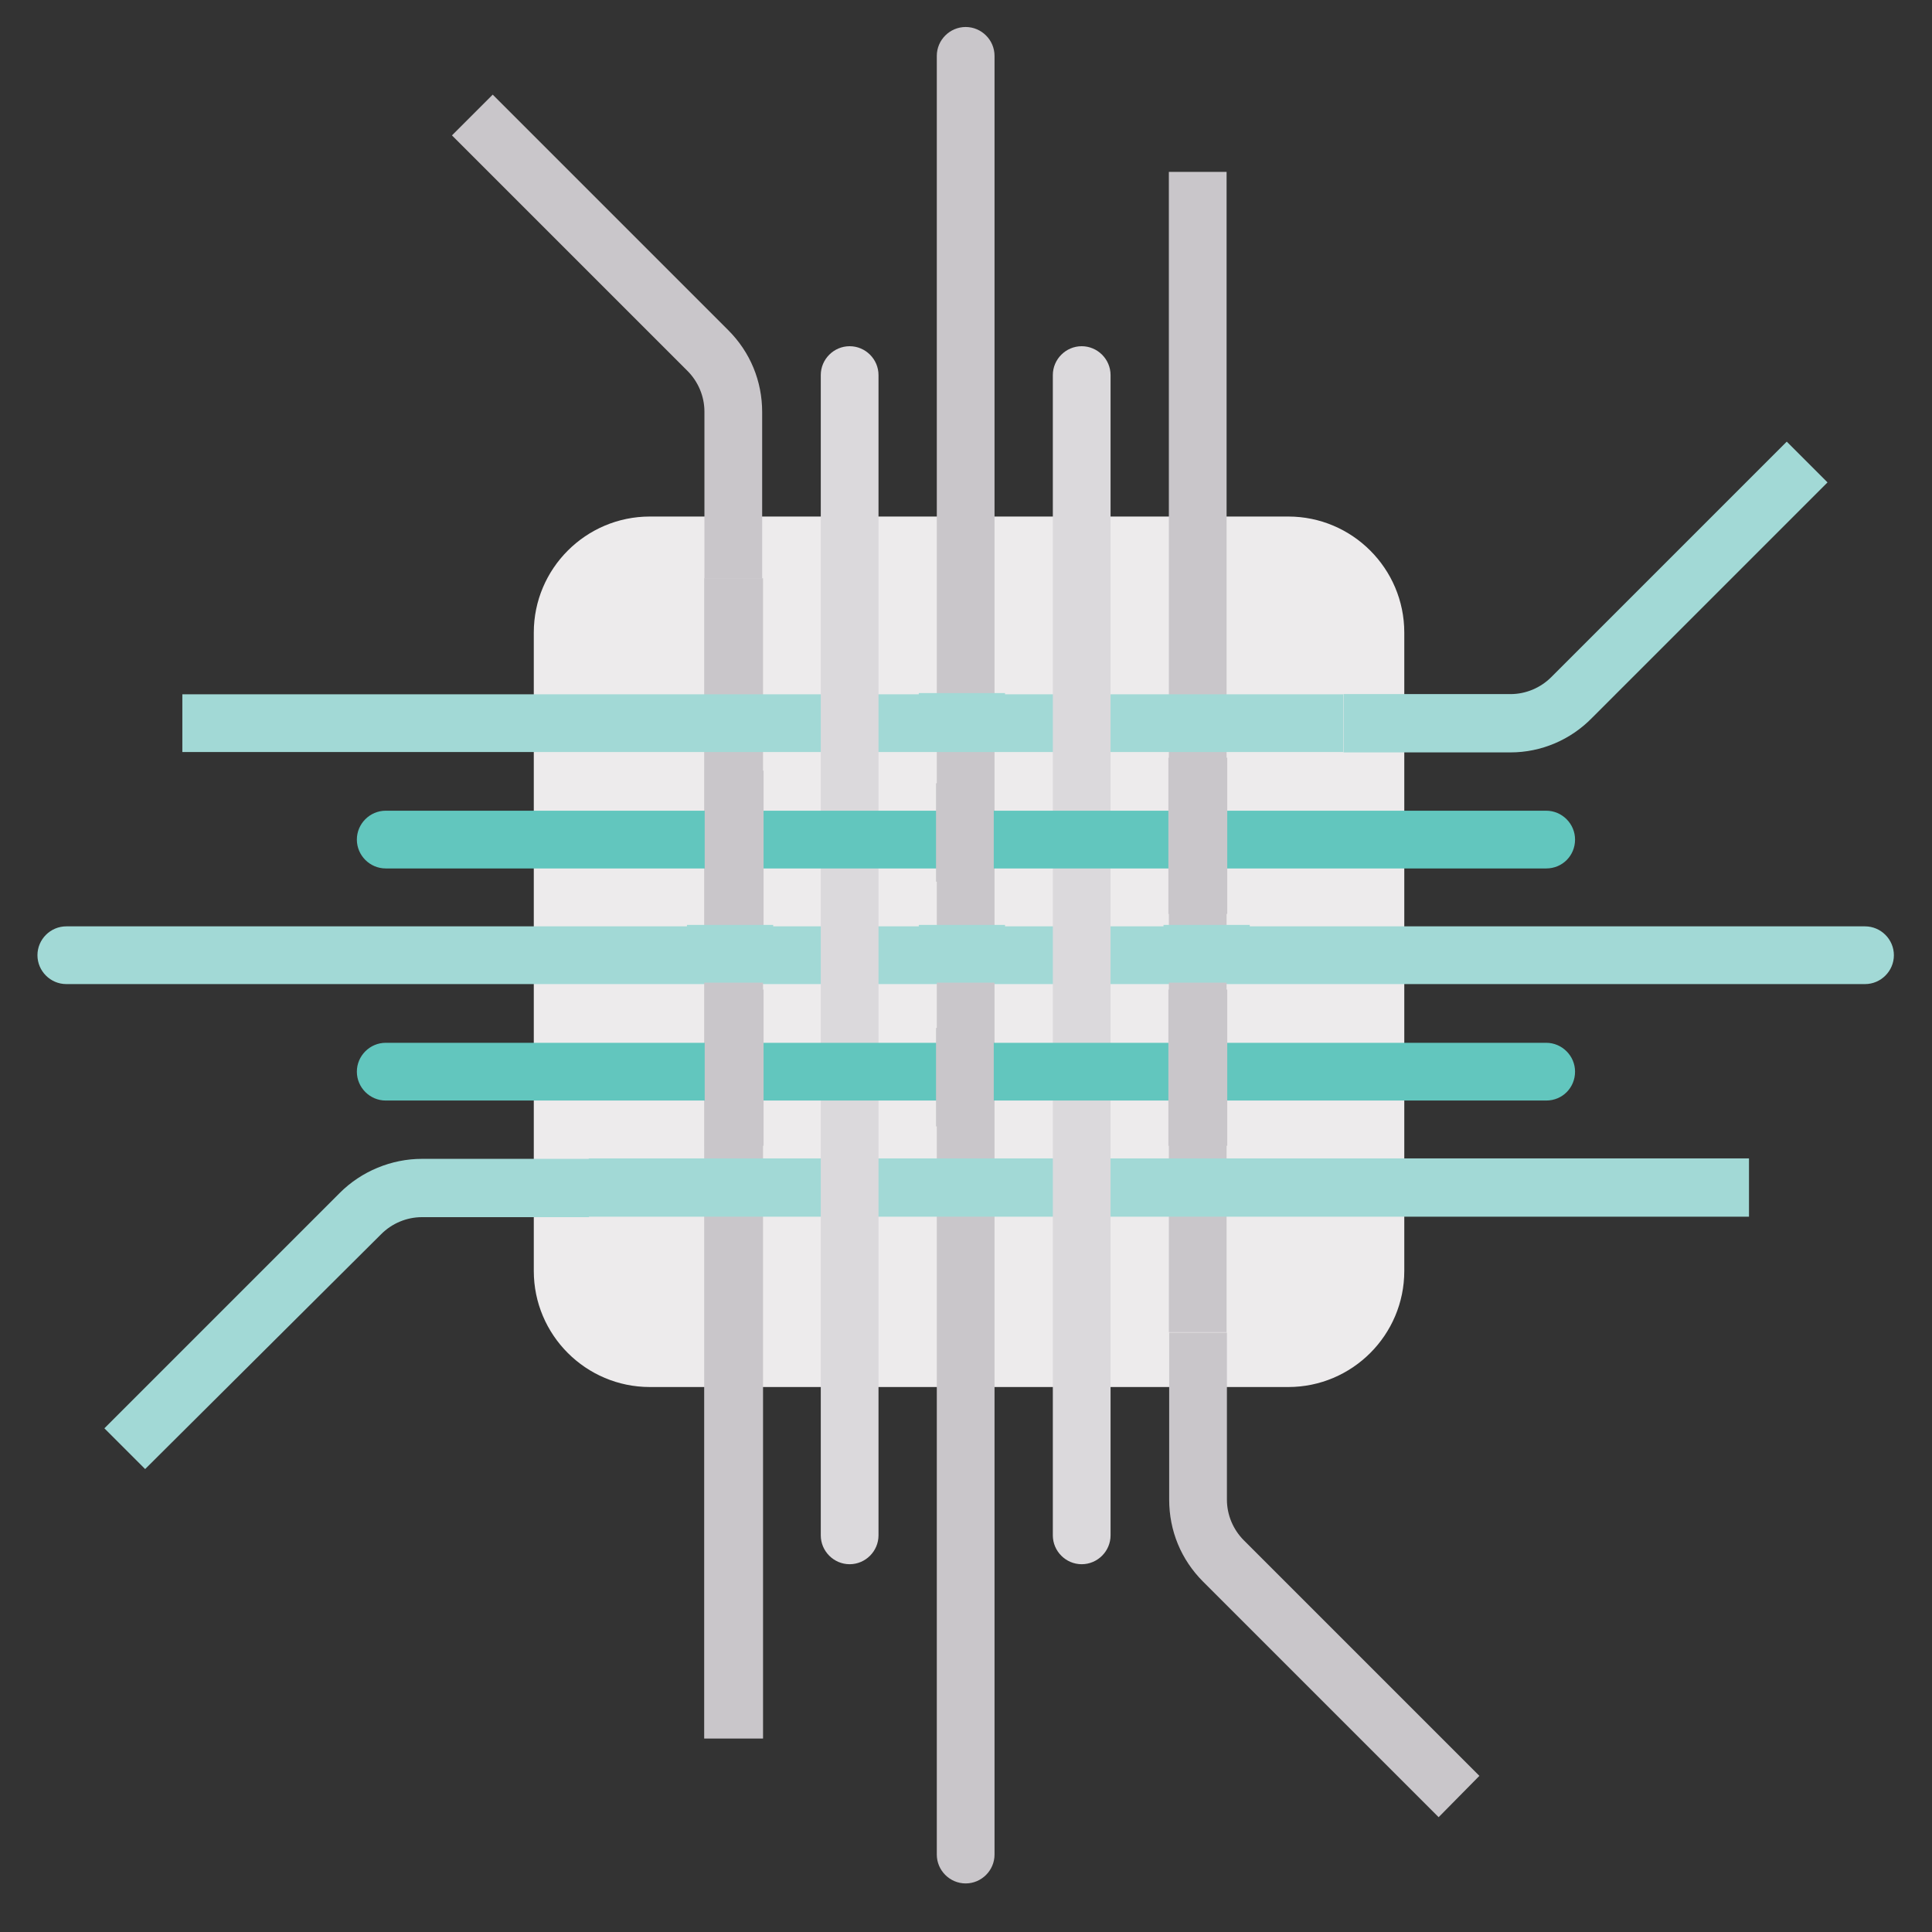 <?xml version="1.0" encoding="UTF-8" standalone="no"?>
<svg
   xmlns:dc="http://purl.org/dc/elements/1.1/"
   xmlns:cc="http://creativecommons.org/ns#"
   xmlns:rdf="http://www.w3.org/1999/02/22-rdf-syntax-ns#"
   xmlns:svg="http://www.w3.org/2000/svg"
   xmlns="http://www.w3.org/2000/svg"
   xmlns:sodipodi="http://sodipodi.sourceforge.net/DTD/sodipodi-0.dtd"
   xmlns:inkscape="http://www.inkscape.org/namespaces/inkscape"
   version="1.1"
   id="Layer_1"
   x="0px"
   y="0px"
   viewBox="0 0 300 300"
   xml:space="preserve"
   sodipodi:docname="logoFABRIZERO.svg"
   width="300"
   height="300"
   inkscape:version="1.0.2 (1.0.2+r75+1)"><rect x="0" y="0" width="300" height="300" fill="#333333" stroke="none"/><defs
     id="defs1078" /><sodipodi:namedview
     pagecolor="#ffffff"
     bordercolor="#666666"
     borderopacity="1"
     objecttolerance="10"
     gridtolerance="10"
     guidetolerance="10"
     inkscape:pageopacity="0"
     inkscape:pageshadow="2"
     inkscape:window-width="1662"
     inkscape:window-height="1021"
     id="namedview1076"
     showgrid="false"
     inkscape:zoom="2.2499662"
     inkscape:cx="254.2968"
     inkscape:cy="145.68691"
     inkscape:window-x="0"
     inkscape:window-y="0"
     inkscape:window-maximized="0"
     inkscape:current-layer="Layer_1"
     inkscape:document-rotation="0" /><style
     type="text/css"
     id="style1003">
	.st0{fill:#CEEBEA;}
	.st1{fill:#CEECF8;}
	.st2{fill:#EDEBEC;}
	.st3{fill:#877F89;}
	.st4{fill:#706672;}
	.st5{fill:#72B3E2;}
	.st6{fill:#C6E0F5;}
	.st7{fill:#92C6EB;}
	.st8{fill:#FDD407;}
	.st9{fill:#FAC610;}
	.st10{fill:#DBD9DC;}
	.st11{fill:#C9C6CA;}
	.st12{fill:#A2D9D6;}
	.st13{fill:#62C6BE;}
	.st14{fill:#B8B3B8;}
	.st15{fill:#B0A9B0;}
	.st16{fill:#9C969E;}
	.st17{fill:none;stroke:#DBD9DC;stroke-width:14;stroke-linecap:round;stroke-miterlimit:10;}
	.st18{fill:#A7D1D6;}
	.st19{fill:#7CA1B0;}
	.st20{fill:#F6936A;}
	.st21{fill:#F15D5E;}
	.st22{fill:#C8E2E5;}
	.st23{fill:#EE2A44;}
	.st24{fill:#E5EBEE;}
</style><path
     class="st13"
     d="m 200.04,215.376 h -99.136 c -9.931,0 -18.017,-8.086 -18.017,-18.017 V 98.224 c 0,-9.931 8.086,-18.017 18.017,-18.017 h 99.136 c 9.931,0 18.017,8.086 18.017,18.017 v 99.136 c 0,9.931 -8.086,18.017 -18.017,18.017 z"
     id="path1041"
     style="stroke-width:0.879;fill:#edebec;fill-opacity:1" /><path
     class="st11"
     d="M 289.6,152.808 H 10.297 c -2.461,0 -4.482,-2.021 -4.482,-4.482 0,-2.461 2.021,-4.482 4.482,-4.482 H 289.6 c 2.461,0 4.482,2.021 4.482,4.482 0,2.461 -2.021,4.482 -4.482,4.482 z"
     id="path1039"
     style="stroke-width:0.879;fill:#a2d9d6;fill-opacity:1" /><g
     id="g1013"
     transform="matrix(0.879,0,0,0.879,-135.594,-256.127)"><path
       class="st10"
       d="m 179.9,550.9 -7.2,-7.2 41.6,-41.6 c 3.8,-3.8 9.1,-6 14.5,-6 h 29.5 v 10.3 h -29.5 c -2.7,0 -5.3,1.1 -7.2,3 z"
       id="path1005"
       style="fill:#a2d9d6;fill-opacity:1" /><path
       class="st10"
       d="M 421.1,424.3 H 391.6 V 414 h 29.5 c 2.7,0 5.3,-1.1 7.2,-3 l 41.6,-41.6 7.2,7.2 -41.6,41.6 c -3.8,3.9 -9,6.1 -14.4,6.1 z"
       id="path1007"
       style="fill:#a2d9d6;fill-opacity:1" /><path
       class="st10"
       d="m 289,393.6 h -10.3 v -29.5 c 0,-2.7 -1.1,-5.3 -3,-7.2 l -41.6,-41.6 7.2,-7.2 41.6,41.6 c 3.9,3.9 6,9 6,14.5 v 29.4 z"
       id="path1009"
       style="fill:#c9c6ca;fill-opacity:1" /><path
       class="st10"
       d="m 408.4,612.4 -41.6,-41.6 c -3.9,-3.9 -6,-9 -6,-14.5 V 526.8 H 371 v 29.5 c 0,2.7 1.1,5.3 3,7.2 l 41.6,41.6 z"
       id="path1011"
       style="fill:#c9c6ca;fill-opacity:1" /></g><path
     class="st11"
     d="M 145.466,287.976 V 8.674 c 0,-2.461 2.021,-4.482 4.482,-4.482 2.461,0 4.482,2.021 4.482,4.482 V 287.976 c 0,2.461 -2.021,4.482 -4.482,4.482 -2.461,0 -4.482,-2.021 -4.482,-4.482 z"
     id="path1031"
     style="stroke-width:0.879" /><rect
     x="181.5"
     y="26.691"
     class="st11"
     width="8.964"
     height="180.167"
     id="rect1015"
     style="stroke-width:0.879" /><rect
     x="109.345"
     y="89.793"
     class="st11"
     width="9.14"
     height="180.167"
     id="rect1017"
     style="stroke-width:0.879" /><rect
     x="28.314"
     y="107.81"
     class="st11"
     width="180.254"
     height="8.964"
     id="rect1019"
     style="fill:#a2d9d6;fill-opacity:1;stroke-width:0.879" /><rect
     x="91.416"
     y="179.876"
     class="st11"
     width="180.167"
     height="9.052"
     id="rect1021"
     style="fill:#a2d9d6;fill-opacity:1;stroke-width:0.879" /><rect
     x="142.671"
     y="107.621"
     class="st11"
     width="13.389"
     height="8.964"
     id="rect958"
     style="fill:#a2d9d6;fill-opacity:1;stroke-width:0.24" /><path
     class="st10"
     d="M 163.483,238.409 V 58.242 c 0,-2.461 2.021,-4.482 4.482,-4.482 v 0 c 2.461,0 4.482,2.021 4.482,4.482 V 238.409 c 0,2.461 -2.021,4.482 -4.482,4.482 v 0 c -2.461,0 -4.482,-2.021 -4.482,-4.482 z"
     id="path1025"
     style="stroke-width:0.879" /><path
     class="st10"
     d="M 127.45,238.409 V 58.242 c 0,-2.461 2.021,-4.482 4.482,-4.482 v 0 c 2.461,0 4.482,2.021 4.482,4.482 V 238.409 c 0,2.461 -2.021,4.482 -4.482,4.482 v 0 c -2.461,0 -4.482,-2.021 -4.482,-4.482 z"
     id="path1027"
     style="stroke-width:0.879" /><g
     id="g1037"
     transform="matrix(0.879,0,0,0.879,-135.594,-256.127)"><path
       class="st10"
       d="m 427.4,444.8 h -205 c -2.8,0 -5.1,-2.3 -5.1,-5.1 v 0 c 0,-2.8 2.3,-5.1 5.1,-5.1 h 205 c 2.8,0 5.1,2.3 5.1,5.1 v 0 c 0,2.8 -2.2,5.1 -5.1,5.1 z"
       id="path1033"
       style="fill:#62c6be;fill-opacity:1" /><path
       class="st10"
       d="m 427.4,485.8 h -205 c -2.8,0 -5.1,-2.3 -5.1,-5.1 v 0 c 0,-2.8 2.3,-5.1 5.1,-5.1 h 205 c 2.8,0 5.1,2.3 5.1,5.1 v 0 c 0,2.8 -2.2,5.1 -5.1,5.1 z"
       id="path1035"
       style="fill:#62c6be;fill-opacity:1" /></g><rect
     x="109.426"
     y="119.661"
     class="st11"
     width="9.14"
     height="24.255"
     id="rect965"
     style="stroke-width:0.322" /><rect
     x="142.671"
     y="143.621"
     class="st11"
     width="13.389"
     height="8.964"
     id="rect969"
     style="fill:#a2d9d6;fill-opacity:1;stroke-width:0.24" /><rect
     x="145.346"
     y="121.62"
     class="st11"
     width="8.964"
     height="15.288"
     id="rect971"
     style="stroke-width:0.256" /><rect
     x="145.346"
     y="159.62"
     class="st11"
     width="8.964"
     height="15.288"
     id="rect973"
     style="stroke-width:0.256" /><rect
     x="181.426"
     y="117.661"
     class="st11"
     width="9.14"
     height="24.255"
     id="rect975"
     style="stroke-width:0.322" /><rect
     x="106.671"
     y="143.621"
     class="st11"
     width="13.389"
     height="8.964"
     id="rect977"
     style="fill:#a2d9d6;fill-opacity:1;stroke-width:0.24" /><rect
     x="180.671"
     y="143.621"
     class="st11"
     width="13.389"
     height="8.964"
     id="rect979"
     style="fill:#a2d9d6;fill-opacity:1;stroke-width:0.24" /><rect
     x="109.426"
     y="153.661"
     class="st11"
     width="9.14"
     height="24.255"
     id="rect981"
     style="stroke-width:0.322" /><rect
     x="181.426"
     y="153.661"
     class="st11"
     width="9.14"
     height="24.255"
     id="rect983"
     style="stroke-width:0.322" /></svg>
